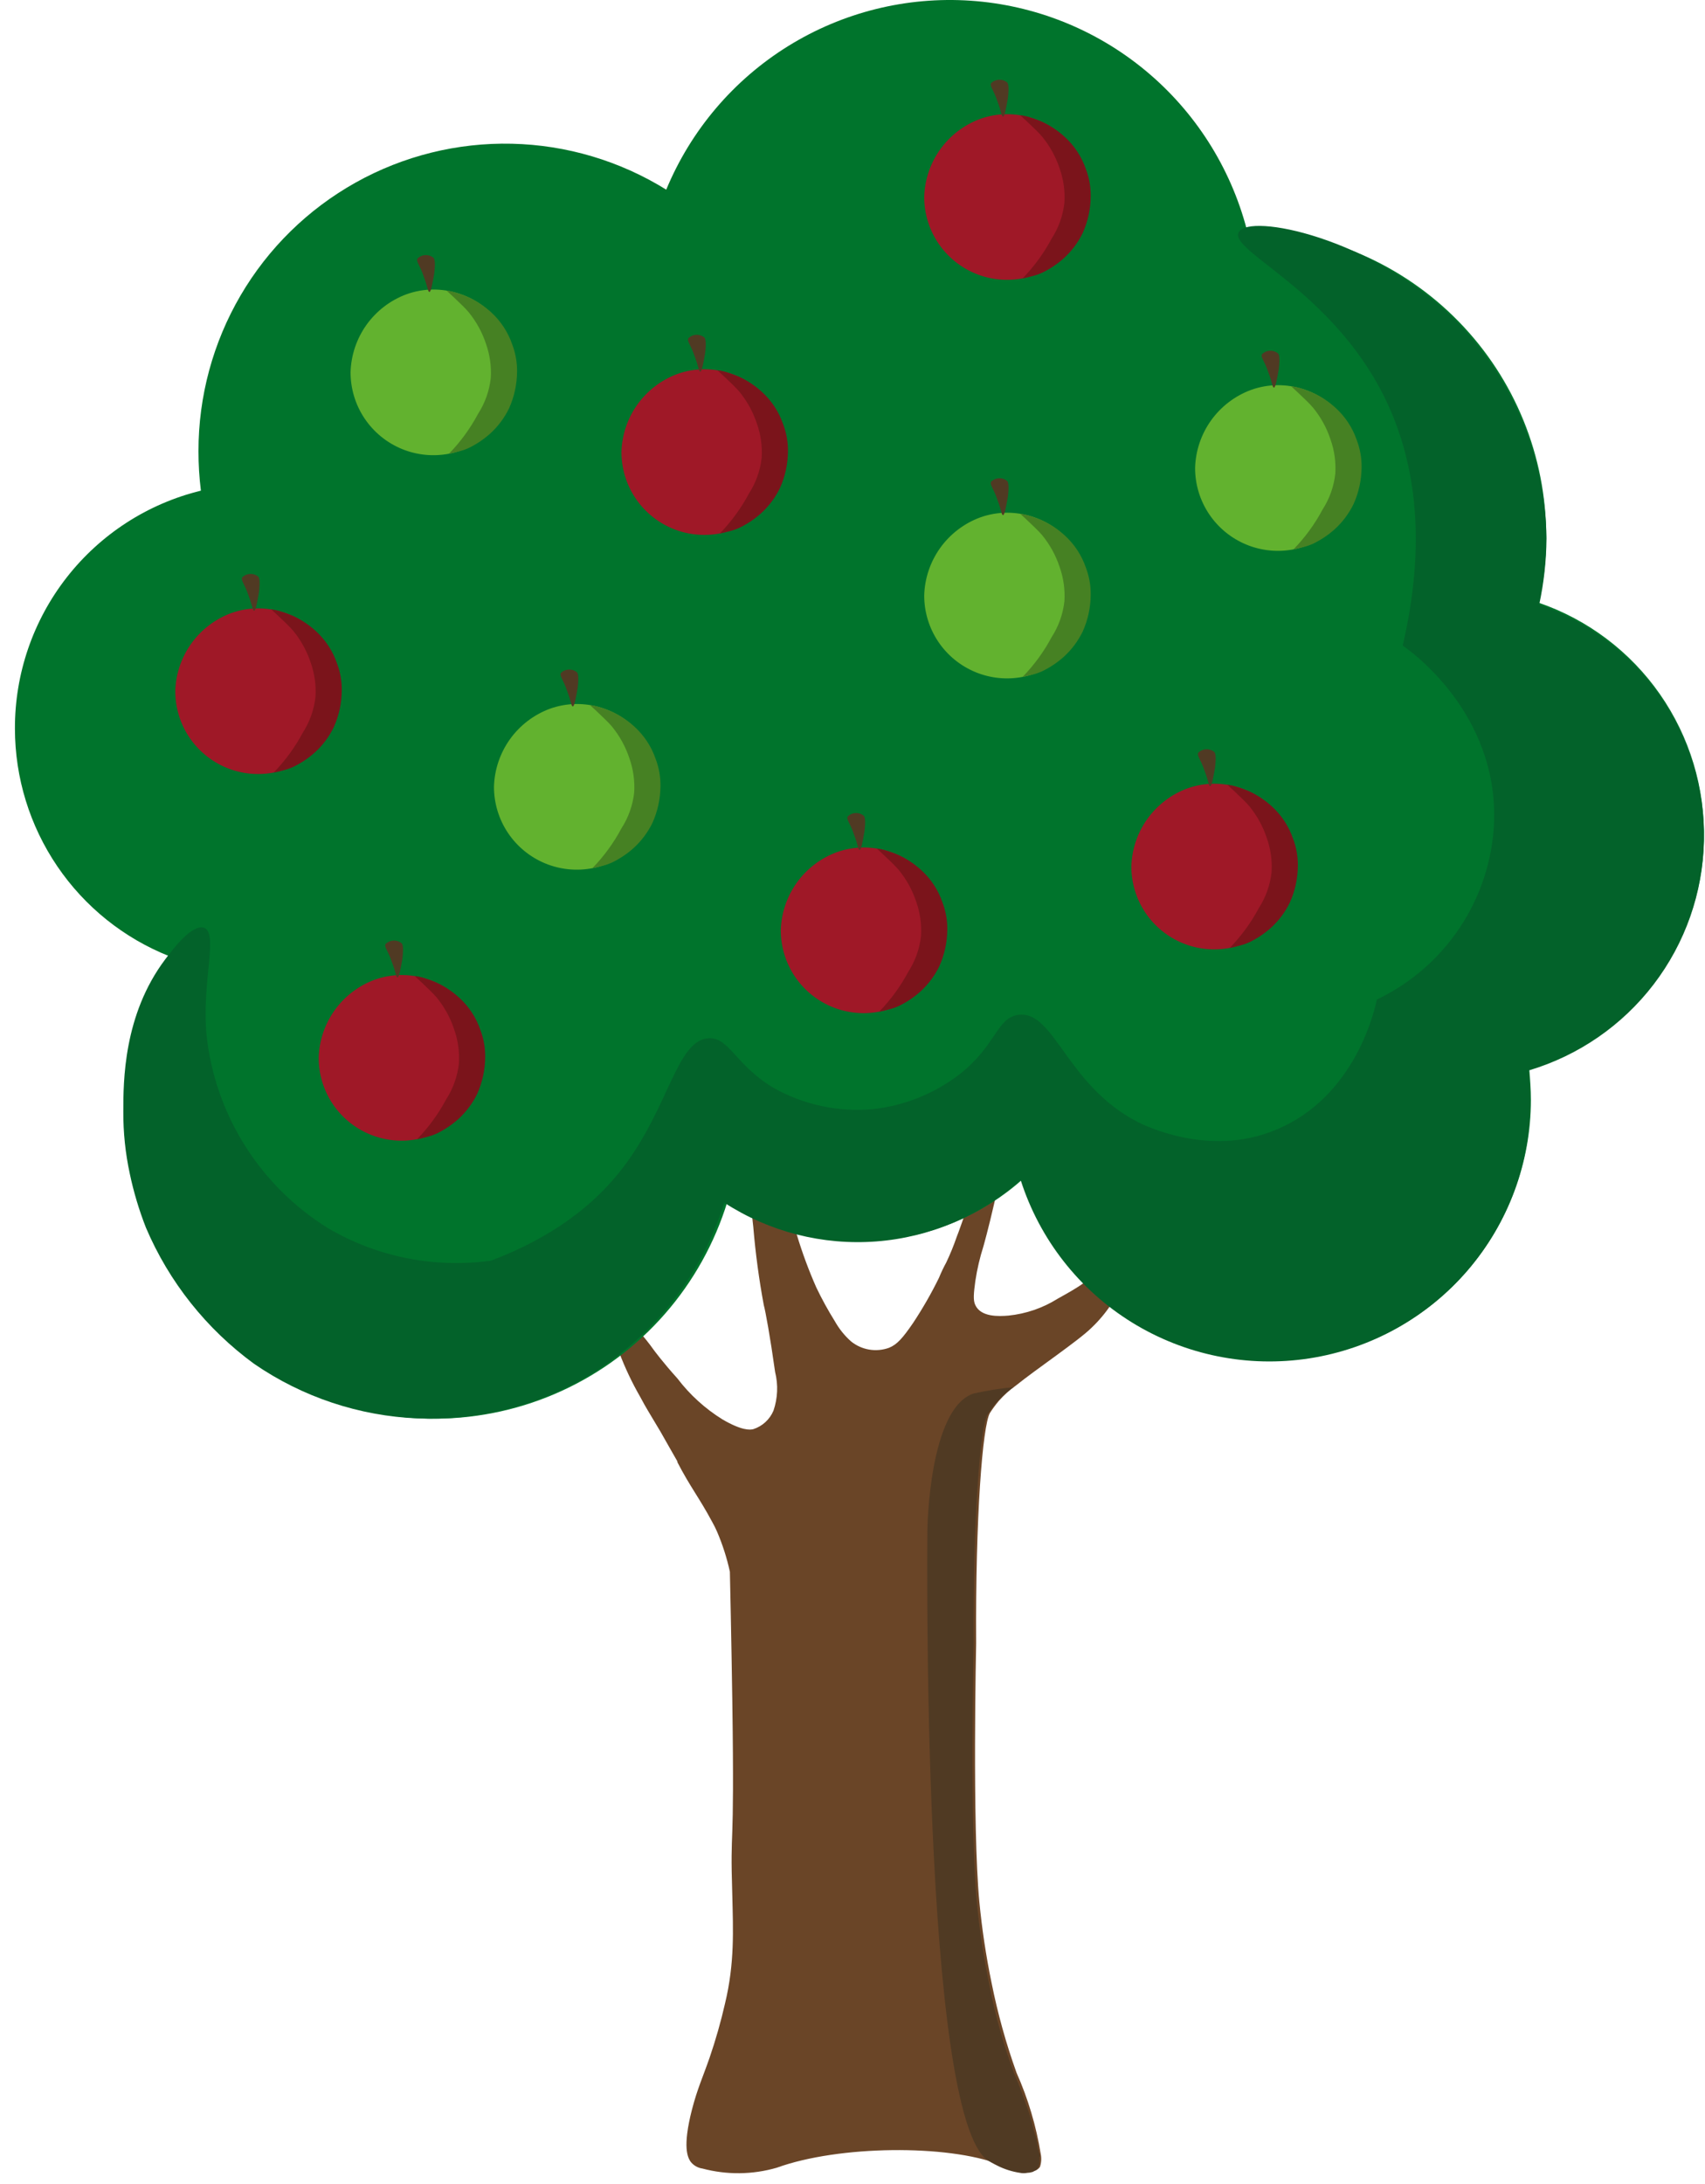 <svg width="107" height="137" viewBox="0 0 107 137" fill="none" xmlns="http://www.w3.org/2000/svg">
<path d="M65.314 135.124C65.029 133.365 64.519 131.649 63.793 130.021C63.131 128.176 62.606 126.284 62.223 124.362C61.879 122.693 61.625 121.006 61.462 119.31C61.007 114.56 61.26 103.142 61.26 103.091C61.209 95.159 61.665 89.45 62.121 88.641C62.29 88.377 62.476 88.124 62.679 87.884C62.996 87.524 63.353 87.202 63.743 86.924C65.06 85.863 67.695 84.094 68.506 83.286C69.428 82.412 70.138 81.341 70.584 80.153C71.496 77.829 71.242 75.253 70.989 75.202C70.736 75.151 70.736 77.425 69.215 79.345C68.506 80.254 67.746 80.709 66.378 81.467C65.443 82.053 64.385 82.416 63.287 82.528C62.679 82.579 61.564 82.629 61.209 81.871C61.057 81.568 61.108 81.113 61.209 80.356C61.32 79.619 61.49 78.893 61.716 78.183C61.716 78.183 62.02 77.122 62.425 75.354C62.74 73.91 62.893 72.436 62.881 70.958C62.932 68.432 62.729 65.754 62.476 65.754C62.324 65.754 62.273 66.866 61.817 69.998C61.361 73.333 61.209 74.141 60.905 75.101C60.601 76.061 60.094 77.476 60.044 77.577C59.855 78.128 59.635 78.667 59.385 79.194C59.215 79.504 59.062 79.825 58.929 80.153C58.45 81.13 57.908 82.075 57.307 82.983C56.649 83.943 56.294 84.347 55.787 84.549C55.389 84.692 54.961 84.73 54.543 84.659C54.126 84.588 53.734 84.411 53.406 84.145C53 83.783 52.658 83.356 52.392 82.882C51.964 82.197 51.575 81.488 51.227 80.76C50.755 79.691 50.349 78.594 50.011 77.476C49.794 76.798 49.625 76.106 49.504 75.404C49.453 75 49.352 74.545 49.2 72.827C48.997 70.554 49.048 70.15 48.845 70.049C48.44 69.897 47.629 71.11 47.224 72.474C47.021 73.181 46.92 73.99 47.274 76.97C47.411 78.614 47.631 80.25 47.933 81.871C48.035 82.225 48.339 83.892 48.643 86.065C48.844 86.866 48.808 87.708 48.541 88.49C48.426 88.763 48.254 89.008 48.035 89.209C47.816 89.41 47.557 89.561 47.274 89.652C47.072 89.703 46.565 89.753 45.349 89.046C44.253 88.368 43.291 87.494 42.511 86.469C41.599 85.459 41.042 84.701 41.042 84.701C40.729 84.26 40.391 83.838 40.028 83.438C39.623 83.033 38.761 82.124 38.458 82.376C38.103 82.68 38.711 84.296 38.863 84.852C39.227 85.812 39.667 86.741 40.18 87.631C40.586 88.389 40.636 88.439 41.447 89.804C41.954 90.713 42.258 91.218 42.511 91.673V91.724C43.322 93.29 43.879 93.947 44.69 95.462C44.802 95.659 44.903 95.862 44.994 96.069C45.345 96.883 45.616 97.729 45.805 98.595C45.805 98.595 45.906 103.142 45.957 106.679C46.109 117.036 45.805 114.055 45.957 118.906C46.008 121.078 46.109 123.15 45.501 125.676C45.239 126.82 44.918 127.95 44.538 129.061C44.082 130.375 43.778 130.981 43.423 132.345C42.815 134.72 43.17 135.326 43.322 135.579C43.411 135.701 43.525 135.805 43.656 135.883C43.786 135.961 43.931 136.012 44.082 136.033C45.612 136.44 47.224 136.423 48.744 135.983C52.646 134.568 59.486 134.518 62.729 135.781C63.185 135.983 64.756 136.64 65.263 135.932C65.352 135.672 65.369 135.393 65.314 135.124Z" fill="#6A4527"/>
<path d="M0.937 45.712C0.926 42.272 2.072 38.928 4.189 36.219C6.306 33.51 9.271 31.594 12.608 30.779C12.505 29.956 12.455 29.127 12.456 28.298C12.453 24.864 13.366 21.491 15.1 18.529C16.834 15.567 19.328 13.124 22.321 11.451C25.314 9.778 28.7 8.938 32.126 9.016C35.553 9.095 38.896 10.089 41.811 11.897C43.358 8.168 46.033 5.019 49.459 2.893C52.886 0.767 56.892 -0.229 60.913 0.044C64.934 0.318 68.768 1.848 71.876 4.419C74.984 6.99 77.209 10.473 78.239 14.377C83.265 14.496 88.045 16.581 91.557 20.185C95.07 23.789 97.035 28.627 97.034 33.664C97.035 35.06 96.883 36.453 96.579 37.815C99.653 38.872 102.312 40.88 104.173 43.549C106.034 46.218 107.001 49.411 106.933 52.667C106.866 55.922 105.768 59.072 103.798 61.661C101.828 64.251 99.088 66.147 95.973 67.075C96.023 67.682 96.074 68.34 96.074 68.998C96.072 72.9 94.678 76.674 92.144 79.636C89.61 82.599 86.102 84.557 82.253 85.156C78.405 85.754 74.47 84.955 71.158 82.902C67.846 80.849 65.376 77.677 64.193 73.959C61.686 76.202 58.512 77.556 55.161 77.812C51.81 78.068 48.468 77.213 45.651 75.377C44.853 77.976 43.516 80.377 41.727 82.422C39.939 84.467 37.738 86.11 35.271 87.242C32.804 88.375 30.125 88.972 27.411 88.994C24.697 89.016 22.009 88.463 19.524 87.37C17.038 86.278 14.812 84.671 12.99 82.656C11.168 80.64 9.793 78.261 8.953 75.675C8.114 73.089 7.83 70.355 8.121 67.651C8.411 64.947 9.268 62.336 10.637 59.988C7.779 58.856 5.326 56.89 3.596 54.344C1.867 51.799 0.94 48.792 0.937 45.712Z" fill="#00742C"/>
<path d="M10.375 60.172C10.831 59.565 12.047 57.947 12.808 58.2C13.72 58.554 12.656 61.537 12.96 64.925C13.225 67.396 14.053 69.773 15.379 71.876C16.706 73.98 18.496 75.753 20.614 77.061C23.686 78.856 27.275 79.568 30.802 79.084C33.489 78.072 36.733 76.353 39.115 73.218C42.005 69.425 42.461 65.228 44.488 65.127C45.755 65.077 46.161 66.796 48.493 68.212C50.398 69.3 52.592 69.777 54.778 69.577C56.752 69.362 58.628 68.61 60.202 67.403C62.533 65.582 62.533 63.863 63.902 63.661C66.183 63.358 66.893 68.06 71.404 70.386C71.809 70.588 75.865 72.611 80.021 70.892C85.141 68.819 86.306 63.155 86.408 62.7C88.516 61.695 90.312 60.14 91.606 58.199C92.9 56.259 93.644 54.005 93.758 51.677C94.062 44.648 88.334 40.704 88.03 40.502C89.094 35.9 89.5 30.186 86.864 24.877C83.519 18.152 77.081 15.725 77.74 14.562C78.399 13.348 86.053 14.916 91.173 19.922C94.877 23.593 96.989 28.568 97.052 33.777C97.042 35.171 96.889 36.56 96.596 37.923C99.672 38.99 102.33 41.003 104.187 43.671C106.045 46.34 107.006 49.528 106.933 52.776C106.859 56.024 105.756 59.165 103.78 61.748C101.804 64.331 99.058 66.222 95.937 67.15C95.988 67.757 96.039 68.414 96.039 69.072C96.037 72.969 94.639 76.738 92.096 79.698C89.554 82.657 86.034 84.612 82.173 85.211C78.312 85.809 74.364 85.01 71.042 82.96C67.719 80.909 65.241 77.741 64.054 74.027C61.539 76.267 58.355 77.62 54.993 77.876C51.631 78.131 48.278 77.276 45.451 75.443C44.018 80.057 40.909 83.97 36.733 86.415C33.54 88.242 29.895 89.13 26.217 88.978C22.54 88.826 18.981 87.639 15.95 85.556C12.956 83.37 10.609 80.418 9.158 77.01C8.727 75.911 8.387 74.778 8.144 73.622C7.868 72.343 7.732 71.037 7.739 69.729C7.739 67.858 7.739 63.661 10.375 60.172Z" fill="#03622A"/>
<path d="M65.235 135.142C65.235 135.091 65.235 135.091 65.184 134.99C65.182 134.92 65.164 134.851 65.133 134.788C65.103 134.515 65.052 134.245 64.98 133.98C64.897 133.732 64.829 133.479 64.776 133.223C64.653 132.742 64.5 132.27 64.317 131.808C64.011 130.899 63.706 130.192 63.654 130.091C62.967 128.253 62.438 126.361 62.074 124.435C61.728 122.766 61.472 121.08 61.309 119.384C60.85 114.637 61.105 103.223 61.105 103.172C61.054 95.243 61.513 89.536 61.972 88.728C62.142 88.463 62.329 88.21 62.533 87.97C62.852 87.611 63.211 87.289 63.603 87.011H63.654C62.797 87.092 61.945 87.227 61.105 87.415C58.3 88.324 58.199 95.9 58.199 96.001C58.199 96.001 57.791 132.819 62.023 135.546C62.278 135.697 62.584 135.849 62.584 135.849C63.032 136.075 63.514 136.228 64.011 136.303C64.163 136.334 64.319 136.334 64.47 136.303C64.574 136.301 64.677 136.284 64.776 136.253C64.815 136.248 64.851 136.23 64.878 136.202C64.906 136.175 64.942 136.157 64.98 136.152C65.031 136.101 65.082 136.101 65.133 136C65.137 135.962 65.155 135.926 65.184 135.899C65.229 135.752 65.246 135.598 65.235 135.445V135.293C65.286 135.293 65.286 135.243 65.235 135.142Z" fill="#503A23"/>
<path d="M71 54.359C71 55.387 71.305 56.392 71.876 57.246C72.448 58.1 73.26 58.766 74.21 59.16C75.16 59.553 76.205 59.656 77.214 59.455C78.223 59.255 79.149 58.76 79.876 58.033C80.604 57.307 81.099 56.381 81.299 55.373C81.5 54.365 81.397 53.32 81.004 52.371C80.61 51.422 79.944 50.61 79.088 50.039C78.233 49.468 77.228 49.163 76.2 49.163C75.62 49.164 75.045 49.265 74.5 49.463C73.494 49.838 72.624 50.504 72 51.376C71.376 52.249 71.028 53.288 71 54.359Z" fill="#9F1827"/>
<path d="M77.174 59.464C77.286 59.442 77.376 59.421 77.441 59.406C77.512 59.389 77.527 59.384 77.668 59.349L77.866 59.299C77.927 59.283 78.011 59.26 78.108 59.227C78.108 59.227 78.251 59.176 78.399 59.11C78.889 58.874 79.343 58.572 79.749 58.211C80.248 57.76 80.656 57.217 80.949 56.612C81.273 55.889 81.444 55.107 81.449 54.314C81.457 53.734 81.355 53.158 81.149 52.616C80.882 51.829 80.417 51.125 79.799 50.569C79.368 50.179 78.879 49.859 78.349 49.62C78.071 49.506 77.787 49.406 77.499 49.321C77.428 49.301 77.348 49.282 77.267 49.266C77.186 49.25 77.101 49.238 77.026 49.229C77.127 49.323 77.281 49.462 77.462 49.633C77.771 49.926 78.203 50.331 78.399 50.569C78.886 51.162 79.259 51.84 79.499 52.568C79.743 53.257 79.845 53.987 79.799 54.716C79.71 55.517 79.437 56.287 78.999 56.964C78.512 57.879 77.897 58.721 77.174 59.464Z" fill="#7B141B"/>
<path d="M76.2 47.165C76.056 47.05 75.874 46.992 75.69 47.001C75.506 47.01 75.332 47.087 75.2 47.216C75.099 47.415 75.351 47.615 75.6 48.365C75.85 49.014 75.85 49.314 75.95 49.314C76.05 49.314 76.152 48.714 76.25 48.165C76.35 47.365 76.25 47.215 76.2 47.165Z" fill="#503A23"/>
<path d="M39 28.359C39 29.387 39.305 30.392 39.876 31.246C40.448 32.1 41.26 32.766 42.21 33.16C43.16 33.553 44.205 33.656 45.214 33.455C46.223 33.255 47.149 32.76 47.876 32.033C48.604 31.307 49.099 30.381 49.3 29.373C49.5 28.365 49.397 27.32 49.004 26.371C48.61 25.422 47.944 24.61 47.089 24.039C46.233 23.468 45.228 23.163 44.2 23.163C43.62 23.164 43.045 23.265 42.5 23.463C41.494 23.838 40.624 24.504 40 25.376C39.377 26.249 39.028 27.288 39 28.359Z" fill="#9F1827"/>
<path d="M45.174 33.464C45.286 33.442 45.376 33.421 45.441 33.406C45.512 33.389 45.527 33.384 45.668 33.349L45.866 33.299C45.927 33.283 46.011 33.26 46.108 33.227C46.108 33.227 46.251 33.176 46.399 33.11C46.889 32.874 47.343 32.572 47.749 32.211C48.248 31.76 48.656 31.217 48.949 30.612C49.273 29.889 49.444 29.107 49.449 28.314C49.457 27.734 49.355 27.158 49.149 26.616C48.882 25.829 48.417 25.125 47.799 24.57C47.368 24.179 46.879 23.859 46.349 23.62C46.071 23.506 45.788 23.406 45.499 23.32C45.428 23.301 45.348 23.282 45.267 23.266C45.186 23.25 45.101 23.238 45.026 23.229C45.127 23.323 45.281 23.462 45.462 23.633C45.771 23.926 46.203 24.331 46.399 24.57C46.886 25.162 47.259 25.84 47.499 26.568C47.743 27.257 47.845 27.987 47.799 28.716C47.71 29.517 47.437 30.287 46.999 30.964C46.512 31.879 45.897 32.721 45.174 33.464Z" fill="#7B141B"/>
<path d="M44.2 21.165C44.056 21.05 43.874 20.992 43.69 21.001C43.506 21.01 43.331 21.087 43.2 21.216C43.099 21.415 43.351 21.615 43.599 22.365C43.849 23.014 43.849 23.314 43.95 23.314C44.05 23.314 44.152 22.714 44.25 22.165C44.35 21.365 44.25 21.215 44.2 21.165Z" fill="#503A23"/>
<path d="M20 66.359C20 67.387 20.305 68.391 20.876 69.246C21.448 70.1 22.26 70.766 23.21 71.159C24.16 71.553 25.205 71.656 26.214 71.455C27.223 71.255 28.149 70.76 28.876 70.033C29.604 69.306 30.099 68.381 30.299 67.373C30.5 66.365 30.397 65.32 30.004 64.371C29.61 63.421 28.944 62.61 28.088 62.039C27.233 61.468 26.228 61.163 25.2 61.163C24.62 61.164 24.045 61.265 23.5 61.463C22.494 61.837 21.624 62.504 21 63.376C20.377 64.249 20.028 65.287 20 66.359Z" fill="#9F1827"/>
<path d="M26.174 71.464C26.286 71.442 26.376 71.421 26.441 71.406C26.506 71.391 26.527 71.384 26.667 71.35C26.807 71.315 26.809 71.315 26.866 71.299C26.922 71.283 27.011 71.26 27.108 71.227C27.108 71.227 27.251 71.177 27.399 71.111C27.889 70.874 28.343 70.572 28.749 70.212C29.248 69.761 29.656 69.218 29.949 68.613C30.273 67.89 30.444 67.107 30.449 66.315C30.456 65.735 30.355 65.158 30.149 64.616C29.883 63.829 29.418 63.123 28.799 62.568C28.369 62.178 27.879 61.857 27.349 61.619C27.071 61.504 26.788 61.404 26.5 61.319C26.428 61.299 26.351 61.28 26.267 61.264C26.184 61.247 26.101 61.236 26.026 61.227C26.127 61.321 26.279 61.46 26.462 61.631C26.771 61.924 27.203 62.33 27.399 62.568C27.886 63.161 28.259 63.838 28.499 64.566C28.743 65.255 28.845 65.986 28.799 66.715C28.71 67.516 28.437 68.286 28 68.963C27.512 69.878 26.897 70.72 26.174 71.464Z" fill="#7B141B"/>
<path d="M25.2 59.165C25.056 59.05 24.874 58.992 24.69 59.001C24.506 59.01 24.331 59.087 24.2 59.216C24.099 59.418 24.351 59.615 24.599 60.365C24.852 61.014 24.852 61.314 24.95 61.314C25.047 61.314 25.152 60.715 25.25 60.165C25.35 59.365 25.25 59.215 25.2 59.165Z" fill="#503A23"/>
<path d="M49 58.359C49 59.387 49.305 60.392 49.876 61.246C50.448 62.1 51.26 62.766 52.21 63.16C53.16 63.553 54.205 63.656 55.214 63.455C56.223 63.255 57.149 62.76 57.876 62.033C58.604 61.307 59.099 60.381 59.3 59.373C59.5 58.365 59.397 57.32 59.004 56.371C58.61 55.422 57.944 54.61 57.089 54.039C56.233 53.468 55.228 53.163 54.2 53.163C53.62 53.164 53.045 53.265 52.5 53.463C51.494 53.838 50.624 54.504 50 55.376C49.377 56.249 49.028 57.288 49 58.359Z" fill="#9F1827"/>
<path d="M55.174 63.464C55.286 63.442 55.376 63.421 55.441 63.406C55.512 63.389 55.527 63.384 55.668 63.349L55.866 63.299C55.927 63.283 56.011 63.26 56.108 63.227C56.108 63.227 56.251 63.176 56.399 63.11C56.889 62.874 57.343 62.572 57.749 62.211C58.248 61.76 58.656 61.217 58.949 60.612C59.273 59.889 59.444 59.107 59.449 58.314C59.457 57.734 59.355 57.158 59.149 56.616C58.882 55.829 58.417 55.125 57.799 54.569C57.368 54.179 56.879 53.859 56.349 53.62C56.071 53.506 55.788 53.406 55.499 53.321C55.428 53.301 55.348 53.282 55.267 53.266C55.186 53.25 55.101 53.238 55.026 53.229C55.127 53.323 55.281 53.462 55.462 53.633C55.771 53.926 56.203 54.331 56.399 54.569C56.886 55.162 57.259 55.84 57.499 56.568C57.743 57.257 57.845 57.987 57.799 58.716C57.71 59.517 57.437 60.287 56.999 60.964C56.512 61.879 55.897 62.721 55.174 63.464Z" fill="#7B141B"/>
<path d="M54.2 51.165C54.056 51.05 53.874 50.992 53.69 51.001C53.506 51.01 53.331 51.087 53.2 51.216C53.099 51.415 53.351 51.615 53.599 52.365C53.849 53.014 53.849 53.314 53.95 53.314C54.05 53.314 54.152 52.714 54.25 52.165C54.35 51.365 54.25 51.215 54.2 51.165Z" fill="#503A23"/>
<path d="M58 12.359C58 13.387 58.305 14.392 58.876 15.246C59.448 16.1 60.26 16.766 61.21 17.16C62.16 17.553 63.205 17.656 64.214 17.455C65.223 17.255 66.149 16.76 66.876 16.033C67.604 15.307 68.099 14.381 68.299 13.373C68.5 12.365 68.397 11.32 68.004 10.371C67.61 9.422 66.944 8.61 66.088 8.039C65.233 7.468 64.228 7.163 63.2 7.163C62.62 7.164 62.045 7.265 61.5 7.463C60.494 7.838 59.624 8.504 59 9.376C58.377 10.249 58.028 11.287 58 12.359Z" fill="#9F1827"/>
<path d="M64.174 17.464C64.286 17.442 64.376 17.421 64.441 17.406C64.512 17.389 64.527 17.384 64.668 17.349L64.866 17.299C64.927 17.283 65.011 17.26 65.108 17.227C65.108 17.227 65.251 17.176 65.399 17.11C65.889 16.874 66.343 16.572 66.749 16.211C67.248 15.76 67.656 15.217 67.949 14.612C68.273 13.889 68.444 13.107 68.449 12.314C68.457 11.734 68.355 11.158 68.149 10.616C67.882 9.829 67.417 9.125 66.799 8.569C66.368 8.179 65.879 7.859 65.349 7.62C65.071 7.506 64.787 7.406 64.499 7.321C64.428 7.301 64.348 7.282 64.267 7.266C64.186 7.25 64.101 7.238 64.026 7.229C64.127 7.323 64.281 7.462 64.462 7.633C64.771 7.926 65.203 8.331 65.399 8.569C65.886 9.162 66.259 9.84 66.499 10.568C66.743 11.257 66.845 11.987 66.799 12.716C66.71 13.517 66.437 14.287 65.999 14.964C65.512 15.879 64.897 16.721 64.174 17.464Z" fill="#7B141B"/>
<path d="M63.2 5.165C63.056 5.05 62.874 4.992 62.69 5.001C62.506 5.01 62.331 5.087 62.2 5.216C62.099 5.415 62.351 5.615 62.599 6.365C62.849 7.014 62.849 7.314 62.95 7.314C63.05 7.314 63.152 6.714 63.25 6.165C63.35 5.365 63.25 5.215 63.2 5.165Z" fill="#503A23"/>
<path d="M11 43.359C11 44.387 11.305 45.392 11.876 46.246C12.448 47.1 13.26 47.766 14.21 48.16C15.16 48.553 16.205 48.656 17.214 48.455C18.223 48.255 19.149 47.76 19.876 47.033C20.604 46.307 21.099 45.381 21.299 44.373C21.5 43.365 21.397 42.32 21.004 41.371C20.61 40.422 19.944 39.61 19.088 39.039C18.233 38.468 17.228 38.163 16.2 38.163C15.62 38.164 15.045 38.265 14.5 38.463C13.494 38.838 12.624 39.504 12 40.376C11.377 41.249 11.028 42.288 11 43.359Z" fill="#9F1827"/>
<path d="M17.174 48.464C17.286 48.442 17.376 48.421 17.441 48.406C17.512 48.389 17.527 48.384 17.668 48.349L17.866 48.299C17.927 48.283 18.011 48.26 18.108 48.227C18.108 48.227 18.251 48.176 18.399 48.11C18.889 47.874 19.343 47.572 19.749 47.211C20.248 46.76 20.656 46.217 20.949 45.612C21.273 44.889 21.444 44.107 21.449 43.314C21.457 42.734 21.355 42.158 21.149 41.616C20.882 40.829 20.417 40.125 19.799 39.569C19.369 39.179 18.879 38.859 18.349 38.62C18.071 38.506 17.788 38.406 17.5 38.321C17.428 38.301 17.348 38.282 17.267 38.266C17.186 38.25 17.101 38.238 17.026 38.229C17.127 38.323 17.281 38.462 17.462 38.633C17.771 38.926 18.203 39.331 18.399 39.569C18.886 40.162 19.259 40.84 19.499 41.568C19.743 42.257 19.845 42.987 19.799 43.716C19.71 44.517 19.437 45.287 19 45.964C18.512 46.879 17.897 47.721 17.174 48.464Z" fill="#7B141B"/>
<path d="M16.2 36.165C16.056 36.05 15.874 35.992 15.69 36.001C15.506 36.01 15.332 36.087 15.2 36.216C15.099 36.415 15.351 36.615 15.6 37.365C15.85 38.014 15.85 38.314 15.95 38.314C16.05 38.314 16.152 37.714 16.25 37.165C16.35 36.365 16.25 36.215 16.2 36.165Z" fill="#503A23"/>
<path d="M58 37.359C58 38.387 58.305 39.392 58.876 40.246C59.448 41.1 60.26 41.766 61.21 42.16C62.16 42.553 63.205 42.656 64.214 42.455C65.223 42.255 66.149 41.76 66.876 41.033C67.604 40.307 68.099 39.381 68.299 38.373C68.5 37.365 68.397 36.32 68.004 35.371C67.61 34.422 66.944 33.61 66.088 33.039C65.233 32.468 64.228 32.163 63.2 32.163C62.62 32.164 62.045 32.265 61.5 32.463C60.494 32.838 59.624 33.504 59 34.376C58.377 35.249 58.028 36.288 58 37.359Z" fill="#62B22F"/>
<path d="M64.174 42.464C64.286 42.442 64.376 42.421 64.441 42.406C64.512 42.389 64.527 42.384 64.668 42.349L64.866 42.299C64.927 42.283 65.011 42.26 65.108 42.227C65.108 42.227 65.251 42.176 65.399 42.11C65.889 41.874 66.343 41.572 66.749 41.211C67.248 40.76 67.656 40.217 67.949 39.612C68.273 38.889 68.444 38.107 68.449 37.314C68.457 36.734 68.355 36.158 68.149 35.616C67.882 34.829 67.417 34.125 66.799 33.569C66.368 33.179 65.879 32.859 65.349 32.62C65.071 32.506 64.787 32.406 64.499 32.321C64.428 32.301 64.348 32.282 64.267 32.266C64.186 32.25 64.101 32.238 64.026 32.229C64.127 32.323 64.281 32.462 64.462 32.633C64.771 32.926 65.203 33.331 65.399 33.569C65.886 34.162 66.259 34.84 66.499 35.568C66.743 36.257 66.845 36.987 66.799 37.716C66.71 38.517 66.437 39.287 65.999 39.964C65.512 40.879 64.897 41.721 64.174 42.464Z" fill="#468123"/>
<path d="M63.2 30.165C63.056 30.05 62.874 29.992 62.69 30.001C62.506 30.01 62.331 30.087 62.2 30.216C62.099 30.415 62.351 30.615 62.599 31.365C62.849 32.014 62.849 32.314 62.95 32.314C63.05 32.314 63.152 31.714 63.25 31.165C63.35 30.365 63.25 30.215 63.2 30.165Z" fill="#503A23"/>
<path d="M75 29.359C75 30.387 75.305 31.392 75.876 32.246C76.448 33.1 77.26 33.766 78.21 34.16C79.16 34.553 80.205 34.656 81.214 34.455C82.223 34.255 83.149 33.76 83.876 33.033C84.604 32.307 85.099 31.381 85.299 30.373C85.5 29.365 85.397 28.32 85.004 27.371C84.61 26.422 83.944 25.61 83.088 25.039C82.233 24.468 81.228 24.163 80.2 24.163C79.62 24.164 79.045 24.265 78.5 24.463C77.494 24.838 76.624 25.504 76 26.376C75.376 27.249 75.028 28.288 75 29.359Z" fill="#62B22F"/>
<path d="M81.174 34.464C81.286 34.442 81.376 34.421 81.441 34.406C81.512 34.389 81.527 34.384 81.668 34.349L81.866 34.299C81.927 34.283 82.011 34.26 82.108 34.227C82.108 34.227 82.251 34.176 82.399 34.11C82.889 33.874 83.343 33.572 83.749 33.211C84.248 32.76 84.656 32.217 84.949 31.612C85.273 30.889 85.444 30.107 85.449 29.314C85.457 28.734 85.355 28.158 85.149 27.616C84.882 26.829 84.417 26.125 83.799 25.57C83.368 25.179 82.879 24.859 82.349 24.62C82.071 24.506 81.787 24.406 81.499 24.32C81.428 24.301 81.348 24.282 81.267 24.266C81.186 24.25 81.101 24.238 81.026 24.229C81.127 24.323 81.281 24.462 81.462 24.633C81.771 24.926 82.203 25.331 82.399 25.57C82.886 26.162 83.259 26.84 83.499 27.568C83.743 28.257 83.845 28.987 83.799 29.716C83.71 30.517 83.437 31.287 82.999 31.964C82.512 32.879 81.897 33.721 81.174 34.464Z" fill="#468123"/>
<path d="M80.2 22.165C80.056 22.05 79.874 21.992 79.69 22.001C79.506 22.01 79.332 22.087 79.2 22.216C79.099 22.415 79.351 22.615 79.6 23.365C79.85 24.014 79.85 24.314 79.95 24.314C80.05 24.314 80.152 23.714 80.25 23.165C80.35 22.365 80.25 22.215 80.2 22.165Z" fill="#503A23"/>
<path d="M31 49.359C31 50.387 31.305 51.392 31.876 52.246C32.448 53.1 33.26 53.766 34.21 54.16C35.16 54.553 36.205 54.656 37.214 54.455C38.223 54.255 39.149 53.76 39.876 53.033C40.604 52.307 41.099 51.381 41.3 50.373C41.5 49.365 41.397 48.32 41.004 47.371C40.61 46.422 39.944 45.61 39.089 45.039C38.233 44.468 37.228 44.163 36.2 44.163C35.62 44.164 35.045 44.265 34.5 44.463C33.494 44.838 32.624 45.504 32 46.376C31.377 47.249 31.028 48.288 31 49.359Z" fill="#62B22F"/>
<path d="M37.174 54.464C37.286 54.442 37.376 54.421 37.441 54.406C37.512 54.389 37.527 54.384 37.668 54.349L37.866 54.299C37.927 54.283 38.011 54.26 38.108 54.227C38.108 54.227 38.251 54.176 38.399 54.11C38.889 53.874 39.343 53.572 39.749 53.211C40.248 52.76 40.656 52.217 40.949 51.612C41.273 50.889 41.444 50.107 41.449 49.314C41.457 48.734 41.355 48.158 41.149 47.616C40.882 46.829 40.417 46.125 39.799 45.569C39.368 45.179 38.879 44.859 38.349 44.62C38.071 44.506 37.788 44.406 37.499 44.321C37.428 44.301 37.348 44.282 37.267 44.266C37.186 44.25 37.101 44.238 37.026 44.229C37.127 44.323 37.281 44.462 37.462 44.633C37.771 44.926 38.203 45.331 38.399 45.569C38.886 46.162 39.259 46.84 39.499 47.568C39.743 48.257 39.845 48.987 39.799 49.716C39.71 50.517 39.437 51.287 38.999 51.964C38.512 52.879 37.897 53.721 37.174 54.464Z" fill="#468123"/>
<path d="M36.2 42.165C36.056 42.05 35.874 41.992 35.69 42.001C35.506 42.01 35.331 42.087 35.2 42.216C35.099 42.415 35.351 42.615 35.599 43.365C35.849 44.014 35.849 44.314 35.95 44.314C36.05 44.314 36.152 43.714 36.25 43.165C36.35 42.365 36.25 42.215 36.2 42.165Z" fill="#503A23"/>
<path d="M22 23.359C22 24.387 22.305 25.392 22.876 26.246C23.448 27.1 24.26 27.766 25.21 28.16C26.16 28.553 27.205 28.656 28.214 28.455C29.223 28.255 30.149 27.76 30.876 27.033C31.604 26.307 32.099 25.381 32.3 24.373C32.5 23.365 32.397 22.32 32.004 21.371C31.61 20.422 30.944 19.61 30.088 19.039C29.233 18.468 28.228 18.163 27.2 18.163C26.62 18.164 26.045 18.265 25.5 18.463C24.494 18.838 23.624 19.504 23 20.376C22.377 21.249 22.028 22.288 22 23.359Z" fill="#62B22F"/>
<path d="M28.174 28.464C28.286 28.442 28.376 28.421 28.441 28.406C28.512 28.389 28.527 28.384 28.668 28.349L28.866 28.299C28.927 28.283 29.011 28.26 29.108 28.227C29.108 28.227 29.251 28.176 29.399 28.11C29.889 27.874 30.343 27.572 30.749 27.211C31.248 26.76 31.656 26.217 31.949 25.612C32.273 24.889 32.444 24.107 32.449 23.314C32.457 22.734 32.355 22.158 32.149 21.616C31.882 20.829 31.417 20.125 30.799 19.57C30.369 19.179 29.879 18.859 29.349 18.62C29.071 18.506 28.788 18.406 28.5 18.32C28.428 18.301 28.348 18.282 28.267 18.266C28.186 18.25 28.101 18.238 28.026 18.229C28.127 18.323 28.281 18.462 28.462 18.633C28.771 18.926 29.203 19.331 29.399 19.57C29.886 20.162 30.259 20.84 30.499 21.568C30.743 22.257 30.845 22.987 30.799 23.716C30.71 24.517 30.437 25.287 30 25.964C29.512 26.879 28.897 27.721 28.174 28.464Z" fill="#468123"/>
<path d="M27.2 16.165C27.056 16.05 26.874 15.992 26.69 16.001C26.506 16.01 26.331 16.087 26.2 16.216C26.099 16.415 26.351 16.615 26.599 17.365C26.849 18.014 26.849 18.314 26.95 18.314C27.05 18.314 27.152 17.714 27.25 17.165C27.35 16.365 27.25 16.215 27.2 16.165Z" fill="#503A23"/>
</svg>
